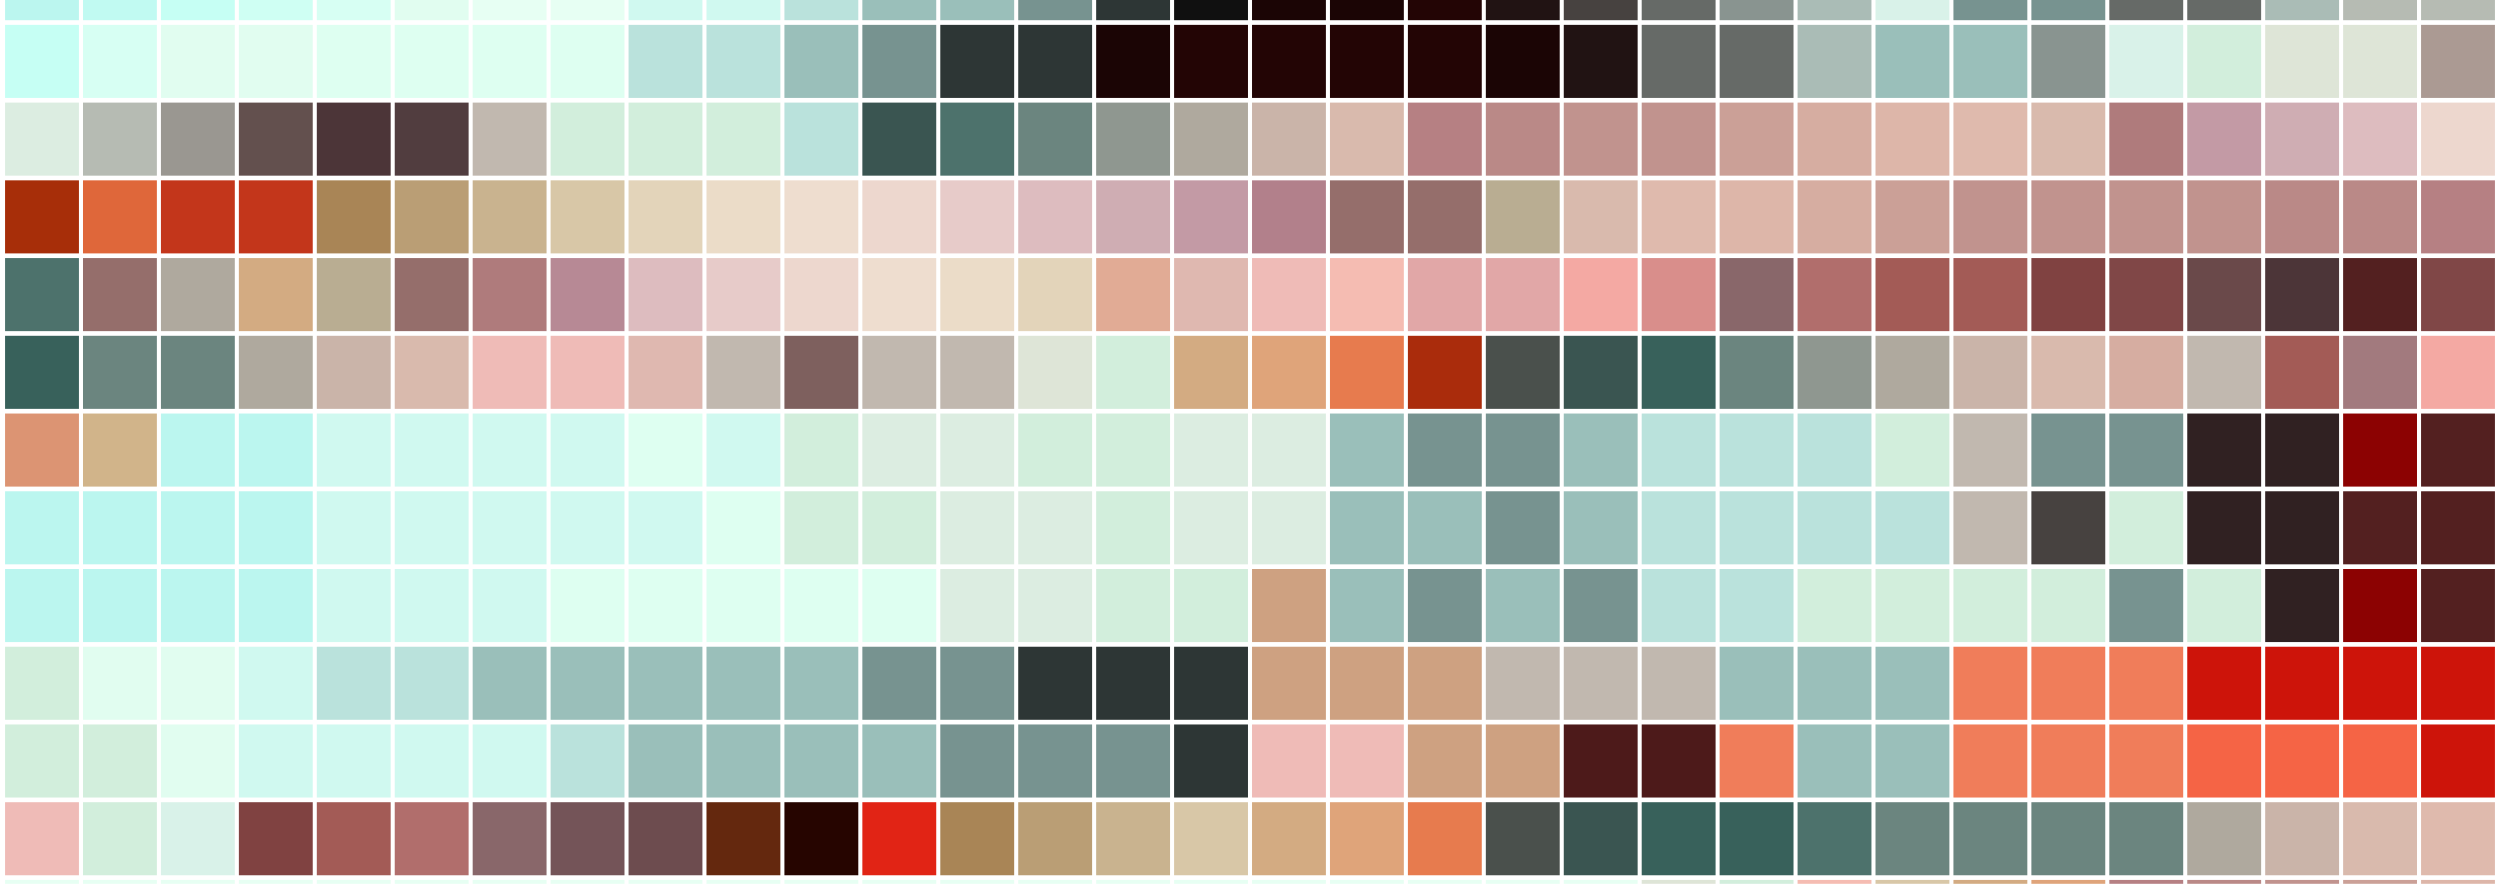 <?xml version="1.0" encoding="utf-8"?>
<!-- Generator: Adobe Illustrator 17.0.0, SVG Export Plug-In . SVG Version: 6.00 Build 0)  -->
<!DOCTYPE svg PUBLIC "-//W3C//DTD SVG 1.1//EN" "http://www.w3.org/Graphics/SVG/1.1/DTD/svg11.dtd">
<svg version="1.1" id="Layer_1" xmlns="http://www.w3.org/2000/svg" xmlns:xlink="http://www.w3.org/1999/xlink" x="0px" y="0px"
	 width="1140px" height="403px" viewBox="0 0 1140 403" enable-background="new 0 0 1140 403" xml:space="preserve">
<rect x="2.309" y="-24.106" fill="#BBF6EF" width="33.687" height="33.317"/>
<rect x="37.847" y="-24.106" fill="#C1FAF2" width="33.688" height="33.317"/>
<rect x="73.387" y="-24.106" fill="#C6FFF4" width="33.687" height="33.317"/>
<rect x="108.924" y="-24.106" fill="#CFFFF3" width="33.688" height="33.317"/>
<rect x="144.464" y="-24.106" fill="#D7FFF3" width="33.687" height="33.317"/>
<rect x="180.001" y="-24.106" fill="#E1FDF0" width="33.689" height="33.317"/>
<rect x="215.541" y="-24.106" fill="#E7FFF3" width="33.686" height="33.317"/>
<rect x="251.078" y="-24.106" fill="#E7FFF3" width="33.689" height="33.317"/>
<rect x="286.617" y="-24.106" fill="#D0F9F0" width="33.687" height="33.317"/>
<rect x="322.156" y="-24.106" fill="#D0F9F0" width="33.688" height="33.317"/>
<rect x="357.694" y="-24.106" fill="#BAE2DC" width="33.687" height="33.317"/>
<rect x="393.232" y="-24.106" fill="#9ABFBA" width="33.689" height="33.317"/>
<rect x="428.772" y="-24.106" fill="#9ABFBA" width="33.686" height="33.317"/>
<rect x="464.31" y="-24.106" fill="#779390" width="33.687" height="33.317"/>
<rect x="499.848" y="-24.106" fill="#2D3635" width="33.689" height="33.317"/>
<rect x="535.386" y="-24.106" fill="#101010" width="33.69" height="33.317"/>
<rect x="570.923" y="-24.106" fill="#1B0505" width="33.689" height="33.317"/>
<rect x="606.462" y="-24.106" fill="#1B0505" width="33.689" height="33.317"/>
<rect x="642.002" y="-24.106" fill="#230505" width="33.686" height="33.317"/>
<rect x="677.541" y="-24.106" fill="#211313" width="33.687" height="33.317"/>
<rect x="713.078" y="-24.106" fill="#474240" width="33.689" height="33.317"/>
<rect x="748.616" y="-24.106" fill="#666A67" width="33.691" height="33.317"/>
<rect x="784.155" y="-24.106" fill="#899490" width="33.689" height="33.317"/>
<rect x="819.693" y="-24.106" fill="#AABCB6" width="33.689" height="33.317"/>
<rect x="855.234" y="-24.106" fill="#D9F2E9" width="33.686" height="33.317"/>
<rect x="890.768" y="-24.106" fill="#779390" width="33.692" height="33.317"/>
<rect x="926.311" y="-24.106" fill="#779390" width="33.686" height="33.317"/>
<rect x="961.85" y="-24.106" fill="#666A67" width="33.687" height="33.317"/>
<rect x="997.386" y="-24.106" fill="#666A67" width="33.691" height="33.317"/>
<rect x="1032.923" y="-24.106" fill="#AABCB6" width="33.691" height="33.317"/>
<rect x="1068.463" y="-24.106" fill="#B6BBB3" width="33.686" height="33.317"/>
<rect x="1104.002" y="-24.106" fill="#B6BBB3" width="33.689" height="33.317"/>
<rect x="2.309" y="11.34" fill="#C6FFF4" width="33.687" height="33.316"/>
<rect x="37.847" y="11.34" fill="#D7FFF3" width="33.688" height="33.316"/>
<rect x="73.387" y="11.34" fill="#E1FDF0" width="33.687" height="33.316"/>
<rect x="108.924" y="11.34" fill="#E1FDF0" width="33.688" height="33.316"/>
<rect x="144.464" y="11.34" fill="#DEFFF1" width="33.687" height="33.316"/>
<rect x="180.001" y="11.34" fill="#DEFFF1" width="33.689" height="33.316"/>
<rect x="215.541" y="11.34" fill="#DEFFF1" width="33.686" height="33.316"/>
<rect x="251.078" y="11.34" fill="#DEFFF1" width="33.689" height="33.316"/>
<rect x="286.617" y="11.34" fill="#BAE2DC" width="33.687" height="33.316"/>
<rect x="322.156" y="11.34" fill="#BAE2DC" width="33.688" height="33.316"/>
<rect x="357.694" y="11.34" fill="#9ABFBA" width="33.687" height="33.316"/>
<rect x="393.232" y="11.34" fill="#779390" width="33.689" height="33.316"/>
<rect x="428.772" y="11.34" fill="#2D3635" width="33.686" height="33.316"/>
<rect x="464.31" y="11.34" fill="#2D3635" width="33.687" height="33.316"/>
<rect x="499.848" y="11.34" fill="#1B0505" width="33.689" height="33.316"/>
<rect x="535.386" y="11.34" fill="#230505" width="33.69" height="33.316"/>
<rect x="570.923" y="11.34" fill="#230505" width="33.689" height="33.316"/>
<rect x="606.462" y="11.34" fill="#230505" width="33.689" height="33.316"/>
<rect x="642.002" y="11.34" fill="#230505" width="33.686" height="33.316"/>
<rect x="677.541" y="11.34" fill="#1B0505" width="33.687" height="33.316"/>
<rect x="713.078" y="11.34" fill="#211313" width="33.689" height="33.316"/>
<rect x="748.616" y="11.34" fill="#666A67" width="33.691" height="33.316"/>
<rect x="784.155" y="11.34" fill="#666A67" width="33.689" height="33.316"/>
<rect x="819.693" y="11.34" fill="#AABCB6" width="33.689" height="33.316"/>
<rect x="855.234" y="11.34" fill="#9ABFBA" width="33.686" height="33.316"/>
<rect x="890.768" y="11.34" fill="#9ABFBA" width="33.692" height="33.316"/>
<rect x="926.311" y="11.34" fill="#899490" width="33.686" height="33.316"/>
<rect x="961.85" y="11.34" fill="#D9F2E9" width="33.687" height="33.316"/>
<rect x="997.386" y="11.34" fill="#D2EEDC" width="33.691" height="33.316"/>
<rect x="1032.923" y="11.34" fill="#DEE5D7" width="33.691" height="33.316"/>
<rect x="1068.463" y="11.34" fill="#DEE5D7" width="33.686" height="33.316"/>
<rect x="1104.002" y="11.34" fill="#AB9A93" width="33.689" height="33.316"/>
<rect x="2.309" y="46.786" fill="#DCEDE1" width="33.687" height="33.316"/>
<rect x="37.847" y="46.786" fill="#B6BBB3" width="33.688" height="33.316"/>
<rect x="73.387" y="46.786" fill="#9A9791" width="33.687" height="33.316"/>
<rect x="108.924" y="46.786" fill="#63504E" width="33.688" height="33.316"/>
<rect x="144.464" y="46.786" fill="#4C3538" width="33.687" height="33.316"/>
<rect x="180.001" y="46.786" fill="#513D3F" width="33.689" height="33.316"/>
<rect x="215.541" y="46.786" fill="#C1B8AF" width="33.686" height="33.316"/>
<rect x="251.078" y="46.786" fill="#D2EEDC" width="33.689" height="33.316"/>
<rect x="286.617" y="46.786" fill="#D2EEDC" width="33.687" height="33.316"/>
<rect x="322.156" y="46.786" fill="#D2EEDC" width="33.688" height="33.316"/>
<rect x="357.694" y="46.786" fill="#BAE2DC" width="33.687" height="33.316"/>
<rect x="393.232" y="46.786" fill="#3A5551" width="33.689" height="33.316"/>
<rect x="428.772" y="46.786" fill="#4D726C" width="33.686" height="33.316"/>
<rect x="464.31" y="46.786" fill="#6B857F" width="33.687" height="33.316"/>
<rect x="499.848" y="46.786" fill="#8F9790" width="33.689" height="33.316"/>
<rect x="535.386" y="46.786" fill="#AFA99E" width="33.69" height="33.316"/>
<rect x="570.923" y="46.786" fill="#CAB4A9" width="33.689" height="33.316"/>
<rect x="606.462" y="46.786" fill="#D9BAAD" width="33.689" height="33.316"/>
<rect x="642.002" y="46.786" fill="#B68083" width="33.686" height="33.316"/>
<rect x="677.541" y="46.786" fill="#BA8987" width="33.687" height="33.316"/>
<rect x="713.078" y="46.786" fill="#C1938E" width="33.689" height="33.316"/>
<rect x="748.616" y="46.786" fill="#C1938E" width="33.691" height="33.316"/>
<rect x="784.155" y="46.786" fill="#CBA097" width="33.689" height="33.316"/>
<rect x="819.693" y="46.786" fill="#D6ADA1" width="33.689" height="33.316"/>
<rect x="855.234" y="46.786" fill="#DDB6A9" width="33.686" height="33.316"/>
<rect x="890.768" y="46.786" fill="#DFBAAD" width="33.692" height="33.316"/>
<rect x="926.311" y="46.786" fill="#D9BAAD" width="33.686" height="33.316"/>
<rect x="961.85" y="46.786" fill="#AF7B7C" width="33.687" height="33.316"/>
<rect x="997.386" y="46.786" fill="#C39AA5" width="33.691" height="33.316"/>
<rect x="1032.923" y="46.786" fill="#CFADB3" width="33.691" height="33.316"/>
<rect x="1068.463" y="46.786" fill="#DDBCBF" width="33.686" height="33.316"/>
<rect x="1104.002" y="46.786" fill="#EDD7CE" width="33.689" height="33.316"/>
<rect x="2.309" y="82.233" fill="#A72E09" width="33.687" height="33.316"/>
<rect x="37.847" y="82.233" fill="#DF673A" width="33.688" height="33.316"/>
<rect x="73.387" y="82.233" fill="#C3361B" width="33.687" height="33.316"/>
<rect x="108.924" y="82.233" fill="#C3361B" width="33.688" height="33.316"/>
<rect x="144.464" y="82.233" fill="#A98556" width="33.687" height="33.316"/>
<rect x="180.001" y="82.233" fill="#BA9E75" width="33.689" height="33.316"/>
<rect x="215.541" y="82.233" fill="#C9B38F" width="33.686" height="33.316"/>
<rect x="251.078" y="82.233" fill="#D8C7A7" width="33.689" height="33.316"/>
<rect x="286.617" y="82.233" fill="#E3D4BA" width="33.687" height="33.316"/>
<rect x="322.156" y="82.233" fill="#EBDCC8" width="33.688" height="33.316"/>
<rect x="357.694" y="82.233" fill="#EEDDCF" width="33.687" height="33.316"/>
<rect x="393.232" y="82.233" fill="#EDD7CE" width="33.689" height="33.316"/>
<rect x="428.772" y="82.233" fill="#E7CBC9" width="33.686" height="33.316"/>
<rect x="464.31" y="82.233" fill="#DDBCBF" width="33.687" height="33.316"/>
<rect x="499.848" y="82.233" fill="#CFADB3" width="33.689" height="33.316"/>
<rect x="535.386" y="82.233" fill="#C39AA5" width="33.69" height="33.316"/>
<rect x="570.923" y="82.233" fill="#B2808B" width="33.689" height="33.316"/>
<rect x="606.462" y="82.233" fill="#956E6B" width="33.689" height="33.316"/>
<rect x="642.002" y="82.233" fill="#956E6B" width="33.686" height="33.316"/>
<rect x="677.541" y="82.233" fill="#B9AD92" width="33.687" height="33.316"/>
<rect x="713.078" y="82.233" fill="#D9BAAD" width="33.689" height="33.316"/>
<rect x="748.616" y="82.233" fill="#DFBAAD" width="33.691" height="33.316"/>
<rect x="784.155" y="82.233" fill="#DDB6A9" width="33.689" height="33.316"/>
<rect x="819.693" y="82.233" fill="#D6ADA1" width="33.689" height="33.316"/>
<rect x="855.234" y="82.233" fill="#CBA097" width="33.686" height="33.316"/>
<rect x="890.768" y="82.233" fill="#C1938E" width="33.692" height="33.316"/>
<rect x="926.311" y="82.233" fill="#C1938E" width="33.686" height="33.316"/>
<rect x="961.85" y="82.233" fill="#C1938E" width="33.687" height="33.316"/>
<rect x="997.386" y="82.233" fill="#C1938E" width="33.691" height="33.316"/>
<rect x="1032.923" y="82.233" fill="#BA8987" width="33.691" height="33.316"/>
<rect x="1068.463" y="82.233" fill="#BA8987" width="33.686" height="33.316"/>
<rect x="1104.002" y="82.233" fill="#B68083" width="33.689" height="33.316"/>
<rect x="2.309" y="117.679" fill="#4D726C" width="33.687" height="33.317"/>
<rect x="37.847" y="117.679" fill="#956E6B" width="33.688" height="33.317"/>
<rect x="73.387" y="117.679" fill="#AFA99E" width="33.687" height="33.317"/>
<rect x="108.924" y="117.679" fill="#D3AB82" width="33.688" height="33.317"/>
<rect x="144.464" y="117.679" fill="#B9AD92" width="33.687" height="33.317"/>
<rect x="180.001" y="117.679" fill="#956E6B" width="33.689" height="33.317"/>
<rect x="215.541" y="117.679" fill="#AF7B7C" width="33.686" height="33.317"/>
<rect x="251.078" y="117.679" fill="#B78995" width="33.689" height="33.317"/>
<rect x="286.617" y="117.679" fill="#DDBCBF" width="33.687" height="33.317"/>
<rect x="322.156" y="117.679" fill="#E7CBC9" width="33.688" height="33.317"/>
<rect x="357.694" y="117.679" fill="#EDD7CE" width="33.687" height="33.317"/>
<rect x="393.232" y="117.679" fill="#EEDDCF" width="33.689" height="33.317"/>
<rect x="428.772" y="117.679" fill="#EBDCC8" width="33.686" height="33.317"/>
<rect x="464.31" y="117.679" fill="#E3D4BA" width="33.687" height="33.317"/>
<rect x="499.848" y="117.679" fill="#E1AB95" width="33.689" height="33.317"/>
<rect x="535.386" y="117.679" fill="#DFB8B0" width="33.69" height="33.317"/>
<rect x="570.923" y="117.679" fill="#EFBBB7" width="33.689" height="33.317"/>
<rect x="606.462" y="117.679" fill="#F5BCB2" width="33.689" height="33.317"/>
<rect x="642.002" y="117.679" fill="#E1A7A7" width="33.686" height="33.317"/>
<rect x="677.541" y="117.679" fill="#E1A7A7" width="33.687" height="33.317"/>
<rect x="713.078" y="117.679" fill="#F4A9A3" width="33.689" height="33.317"/>
<rect x="748.616" y="117.679" fill="#D98E8B" width="33.691" height="33.317"/>
<rect x="784.155" y="117.679" fill="#89676A" width="33.689" height="33.317"/>
<rect x="819.693" y="117.679" fill="#B16E6C" width="33.689" height="33.317"/>
<rect x="855.234" y="117.679" fill="#A35B56" width="33.686" height="33.317"/>
<rect x="890.768" y="117.679" fill="#A35B56" width="33.692" height="33.317"/>
<rect x="926.311" y="117.679" fill="#804241" width="33.686" height="33.317"/>
<rect x="961.85" y="117.679" fill="#804747" width="33.687" height="33.317"/>
<rect x="997.386" y="117.679" fill="#6A494A" width="33.691" height="33.317"/>
<rect x="1032.923" y="117.679" fill="#4C3538" width="33.691" height="33.317"/>
<rect x="1068.463" y="117.679" fill="#532020" width="33.686" height="33.317"/>
<rect x="1104.002" y="117.679" fill="#804747" width="33.689" height="33.317"/>
<rect x="2.309" y="153.126" fill="#38615B" width="33.687" height="33.316"/>
<rect x="37.847" y="153.126" fill="#6B857F" width="33.688" height="33.316"/>
<rect x="73.387" y="153.126" fill="#6B857F" width="33.687" height="33.316"/>
<rect x="108.924" y="153.126" fill="#AFA99E" width="33.688" height="33.316"/>
<rect x="144.464" y="153.126" fill="#CAB4A9" width="33.687" height="33.316"/>
<rect x="180.001" y="153.126" fill="#D9BAAD" width="33.689" height="33.316"/>
<rect x="215.541" y="153.126" fill="#EFBBB7" width="33.686" height="33.316"/>
<rect x="251.078" y="153.126" fill="#EFBBB7" width="33.689" height="33.316"/>
<rect x="286.617" y="153.126" fill="#DFB8B0" width="33.687" height="33.316"/>
<rect x="322.156" y="153.126" fill="#C1B8AF" width="33.688" height="33.316"/>
<rect x="357.694" y="153.126" fill="#7E605E" width="33.687" height="33.316"/>
<rect x="393.232" y="153.126" fill="#C1B8AF" width="33.689" height="33.316"/>
<rect x="428.772" y="153.126" fill="#C1B8AF" width="33.686" height="33.316"/>
<rect x="464.31" y="153.126" fill="#DEE5D7" width="33.687" height="33.316"/>
<rect x="499.848" y="153.126" fill="#D2EEDC" width="33.689" height="33.316"/>
<rect x="535.386" y="153.126" fill="#D3AB82" width="33.69" height="33.316"/>
<rect x="570.923" y="153.126" fill="#DFA47A" width="33.689" height="33.316"/>
<rect x="606.462" y="153.126" fill="#E77B4E" width="33.689" height="33.316"/>
<rect x="642.002" y="153.126" fill="#AA2C0C" width="33.686" height="33.316"/>
<rect x="677.541" y="153.126" fill="#4A504C" width="33.687" height="33.316"/>
<rect x="713.078" y="153.126" fill="#3A5551" width="33.689" height="33.316"/>
<rect x="748.616" y="153.126" fill="#38615B" width="33.691" height="33.316"/>
<rect x="784.155" y="153.126" fill="#6B857F" width="33.689" height="33.316"/>
<rect x="819.693" y="153.126" fill="#8F9790" width="33.689" height="33.316"/>
<rect x="855.234" y="153.126" fill="#AFA99E" width="33.686" height="33.316"/>
<rect x="890.768" y="153.126" fill="#CAB4A9" width="33.692" height="33.316"/>
<rect x="926.311" y="153.126" fill="#D9BAAD" width="33.686" height="33.316"/>
<rect x="961.85" y="153.126" fill="#D6ADA1" width="33.687" height="33.316"/>
<rect x="997.386" y="153.126" fill="#C1B8AF" width="33.691" height="33.316"/>
<rect x="1032.923" y="153.126" fill="#A35B56" width="33.691" height="33.316"/>
<rect x="1068.463" y="153.126" fill="#A27A7E" width="33.686" height="33.316"/>
<rect x="1104.002" y="153.126" fill="#F4A9A3" width="33.689" height="33.316"/>
<rect x="2.309" y="188.572" fill="#DC9473" width="33.687" height="33.316"/>
<rect x="37.847" y="188.572" fill="#D1B48A" width="33.688" height="33.316"/>
<rect x="73.387" y="188.572" fill="#BBF6EF" width="33.687" height="33.316"/>
<rect x="108.924" y="188.572" fill="#BBF6EF" width="33.688" height="33.316"/>
<rect x="144.464" y="188.572" fill="#D0F9F0" width="33.687" height="33.316"/>
<rect x="180.001" y="188.572" fill="#D0F9F0" width="33.689" height="33.316"/>
<rect x="215.541" y="188.572" fill="#D0F9F0" width="33.686" height="33.316"/>
<rect x="251.078" y="188.572" fill="#D0F9F0" width="33.689" height="33.316"/>
<rect x="286.617" y="188.572" fill="#DEFFF1" width="33.687" height="33.316"/>
<rect x="322.156" y="188.572" fill="#D0F9F0" width="33.688" height="33.316"/>
<rect x="357.694" y="188.572" fill="#D2EEDC" width="33.687" height="33.316"/>
<rect x="393.232" y="188.572" fill="#DCEDE1" width="33.689" height="33.316"/>
<rect x="428.772" y="188.572" fill="#DCEDE1" width="33.686" height="33.316"/>
<rect x="464.31" y="188.572" fill="#D2EEDC" width="33.687" height="33.316"/>
<rect x="499.848" y="188.572" fill="#D2EEDC" width="33.689" height="33.316"/>
<rect x="535.386" y="188.572" fill="#DCEDE1" width="33.69" height="33.316"/>
<rect x="570.923" y="188.572" fill="#DCEDE1" width="33.689" height="33.316"/>
<rect x="606.462" y="188.572" fill="#9ABFBA" width="33.689" height="33.316"/>
<rect x="642.002" y="188.572" fill="#779390" width="33.686" height="33.316"/>
<rect x="677.541" y="188.572" fill="#779390" width="33.687" height="33.316"/>
<rect x="713.078" y="188.572" fill="#9ABFBA" width="33.689" height="33.316"/>
<rect x="748.616" y="188.572" fill="#BAE2DC" width="33.691" height="33.316"/>
<rect x="784.155" y="188.572" fill="#BAE2DC" width="33.689" height="33.316"/>
<rect x="819.693" y="188.572" fill="#BAE2DC" width="33.689" height="33.316"/>
<rect x="855.234" y="188.572" fill="#D2EEDC" width="33.686" height="33.316"/>
<rect x="890.768" y="188.572" fill="#C1B8AF" width="33.692" height="33.316"/>
<rect x="926.311" y="188.572" fill="#779390" width="33.686" height="33.316"/>
<rect x="961.85" y="188.572" fill="#779390" width="33.687" height="33.316"/>
<rect x="997.386" y="188.572" fill="#302122" width="33.691" height="33.316"/>
<rect x="1032.923" y="188.572" fill="#302122" width="33.691" height="33.316"/>
<rect x="1068.463" y="188.572" fill="#8C0202" width="33.686" height="33.316"/>
<rect x="1104.002" y="188.572" fill="#532020" width="33.689" height="33.316"/>
<rect x="2.309" y="224.018" fill="#BBF6EF" width="33.687" height="33.316"/>
<rect x="37.847" y="224.018" fill="#BBF6EF" width="33.688" height="33.316"/>
<rect x="73.387" y="224.018" fill="#BBF6EF" width="33.687" height="33.316"/>
<rect x="108.924" y="224.018" fill="#BBF6EF" width="33.688" height="33.316"/>
<rect x="144.464" y="224.018" fill="#D0F9F0" width="33.687" height="33.316"/>
<rect x="180.001" y="224.018" fill="#D0F9F0" width="33.689" height="33.316"/>
<rect x="215.541" y="224.018" fill="#D0F9F0" width="33.686" height="33.316"/>
<rect x="251.078" y="224.018" fill="#D0F9F0" width="33.689" height="33.316"/>
<rect x="286.617" y="224.018" fill="#D0F9F0" width="33.687" height="33.316"/>
<rect x="322.156" y="224.018" fill="#DEFFF1" width="33.688" height="33.316"/>
<rect x="357.694" y="224.018" fill="#D2EEDC" width="33.687" height="33.316"/>
<rect x="393.232" y="224.018" fill="#D2EEDC" width="33.689" height="33.316"/>
<rect x="428.772" y="224.018" fill="#DCEDE1" width="33.686" height="33.316"/>
<rect x="464.31" y="224.018" fill="#DCEDE1" width="33.687" height="33.316"/>
<rect x="499.848" y="224.018" fill="#D2EEDC" width="33.689" height="33.316"/>
<rect x="535.386" y="224.018" fill="#DCEDE1" width="33.69" height="33.316"/>
<rect x="570.923" y="224.018" fill="#DCEDE1" width="33.689" height="33.316"/>
<rect x="606.462" y="224.018" fill="#9ABFBA" width="33.689" height="33.316"/>
<rect x="642.002" y="224.018" fill="#9ABFBA" width="33.686" height="33.316"/>
<rect x="677.541" y="224.018" fill="#779390" width="33.687" height="33.316"/>
<rect x="713.078" y="224.018" fill="#9ABFBA" width="33.689" height="33.316"/>
<rect x="748.616" y="224.018" fill="#BAE2DC" width="33.691" height="33.316"/>
<rect x="784.155" y="224.018" fill="#BAE2DC" width="33.689" height="33.316"/>
<rect x="819.693" y="224.018" fill="#BAE2DC" width="33.689" height="33.316"/>
<rect x="855.234" y="224.018" fill="#BAE2DC" width="33.686" height="33.316"/>
<rect x="890.768" y="224.018" fill="#C1B8AF" width="33.692" height="33.316"/>
<rect x="926.311" y="224.018" fill="#474240" width="33.686" height="33.316"/>
<rect x="961.85" y="224.018" fill="#D2EEDC" width="33.687" height="33.316"/>
<rect x="997.386" y="224.018" fill="#302122" width="33.691" height="33.316"/>
<rect x="1032.923" y="224.018" fill="#302122" width="33.691" height="33.316"/>
<rect x="1068.463" y="224.018" fill="#532020" width="33.686" height="33.316"/>
<rect x="1104.002" y="224.018" fill="#532020" width="33.689" height="33.316"/>
<rect x="2.309" y="259.464" fill="#BBF6EF" width="33.687" height="33.319"/>
<rect x="37.847" y="259.464" fill="#BBF6EF" width="33.688" height="33.319"/>
<rect x="73.387" y="259.464" fill="#BBF6EF" width="33.687" height="33.319"/>
<rect x="108.924" y="259.464" fill="#BBF6EF" width="33.688" height="33.319"/>
<rect x="144.464" y="259.464" fill="#D0F9F0" width="33.687" height="33.319"/>
<rect x="180.001" y="259.464" fill="#D0F9F0" width="33.689" height="33.319"/>
<rect x="215.541" y="259.464" fill="#D0F9F0" width="33.686" height="33.319"/>
<rect x="251.078" y="259.464" fill="#DEFFF1" width="33.689" height="33.319"/>
<rect x="286.617" y="259.464" fill="#DEFFF1" width="33.687" height="33.319"/>
<rect x="322.156" y="259.464" fill="#DEFFF1" width="33.688" height="33.319"/>
<rect x="357.694" y="259.464" fill="#DEFFF1" width="33.687" height="33.319"/>
<rect x="393.232" y="259.464" fill="#DEFFF1" width="33.689" height="33.319"/>
<rect x="428.772" y="259.464" fill="#DCEDE1" width="33.686" height="33.319"/>
<rect x="464.31" y="259.464" fill="#DCEDE1" width="33.687" height="33.319"/>
<rect x="499.848" y="259.464" fill="#D2EEDC" width="33.689" height="33.319"/>
<rect x="535.386" y="259.464" fill="#D2EEDC" width="33.69" height="33.319"/>
<rect x="570.923" y="259.464" fill="#CEA181" width="33.689" height="33.319"/>
<rect x="606.462" y="259.464" fill="#9ABFBA" width="33.689" height="33.319"/>
<rect x="642.002" y="259.464" fill="#779390" width="33.686" height="33.319"/>
<rect x="677.541" y="259.464" fill="#9ABFBA" width="33.687" height="33.319"/>
<rect x="713.078" y="259.464" fill="#779390" width="33.689" height="33.319"/>
<rect x="748.616" y="259.464" fill="#BAE2DC" width="33.691" height="33.319"/>
<rect x="784.155" y="259.464" fill="#BAE2DC" width="33.689" height="33.319"/>
<rect x="819.693" y="259.464" fill="#D2EEDC" width="33.689" height="33.319"/>
<rect x="855.234" y="259.464" fill="#D2EEDC" width="33.686" height="33.319"/>
<rect x="890.768" y="259.464" fill="#D2EEDC" width="33.692" height="33.319"/>
<rect x="926.311" y="259.464" fill="#D2EEDC" width="33.686" height="33.319"/>
<rect x="961.85" y="259.464" fill="#779390" width="33.687" height="33.319"/>
<rect x="997.386" y="259.464" fill="#D2EEDC" width="33.691" height="33.319"/>
<rect x="1032.923" y="259.464" fill="#302122" width="33.691" height="33.319"/>
<rect x="1068.463" y="259.464" fill="#8C0202" width="33.686" height="33.319"/>
<rect x="1104.002" y="259.464" fill="#532020" width="33.689" height="33.319"/>
<rect x="2.309" y="294.91" fill="#D2EEDC" width="33.687" height="33.317"/>
<rect x="37.847" y="294.91" fill="#E1FDF0" width="33.688" height="33.317"/>
<rect x="73.387" y="294.91" fill="#E1FDF0" width="33.687" height="33.317"/>
<rect x="108.924" y="294.91" fill="#D0F9F0" width="33.688" height="33.317"/>
<rect x="144.464" y="294.91" fill="#BAE2DC" width="33.687" height="33.317"/>
<rect x="180.001" y="294.91" fill="#BAE2DC" width="33.689" height="33.317"/>
<rect x="215.541" y="294.91" fill="#9ABFBA" width="33.686" height="33.317"/>
<rect x="251.078" y="294.91" fill="#9ABFBA" width="33.689" height="33.317"/>
<rect x="286.617" y="294.91" fill="#9ABFBA" width="33.687" height="33.317"/>
<rect x="322.156" y="294.91" fill="#9ABFBA" width="33.688" height="33.317"/>
<rect x="357.694" y="294.91" fill="#9ABFBA" width="33.687" height="33.317"/>
<rect x="393.232" y="294.91" fill="#779390" width="33.689" height="33.317"/>
<rect x="428.772" y="294.91" fill="#779390" width="33.686" height="33.317"/>
<rect x="464.31" y="294.91" fill="#2D3635" width="33.687" height="33.317"/>
<rect x="499.848" y="294.91" fill="#2D3635" width="33.689" height="33.317"/>
<rect x="535.386" y="294.91" fill="#2D3635" width="33.69" height="33.317"/>
<rect x="570.923" y="294.91" fill="#CEA181" width="33.689" height="33.317"/>
<rect x="606.462" y="294.91" fill="#CEA181" width="33.689" height="33.317"/>
<rect x="642.002" y="294.91" fill="#CEA181" width="33.686" height="33.317"/>
<rect x="677.541" y="294.91" fill="#C1B8AF" width="33.687" height="33.317"/>
<rect x="713.078" y="294.91" fill="#C1B8AF" width="33.689" height="33.317"/>
<rect x="748.616" y="294.91" fill="#C1B8AF" width="33.691" height="33.317"/>
<rect x="784.155" y="294.91" fill="#9ABFBA" width="33.689" height="33.317"/>
<rect x="819.693" y="294.91" fill="#9ABFBA" width="33.689" height="33.317"/>
<rect x="855.234" y="294.91" fill="#9ABFBA" width="33.686" height="33.317"/>
<rect x="890.768" y="294.91" fill="#F07D5A" width="33.692" height="33.317"/>
<rect x="926.311" y="294.91" fill="#F07D5A" width="33.686" height="33.317"/>
<rect x="961.85" y="294.91" fill="#F07D5A" width="33.687" height="33.317"/>
<rect x="997.386" y="294.91" fill="#CD140A" width="33.691" height="33.317"/>
<rect x="1032.923" y="294.91" fill="#CD140A" width="33.691" height="33.317"/>
<rect x="1068.463" y="294.91" fill="#CD140A" width="33.686" height="33.317"/>
<rect x="1104.002" y="294.91" fill="#CD140A" width="33.689" height="33.317"/>
<rect x="2.309" y="330.358" fill="#D2EEDC" width="33.687" height="33.317"/>
<rect x="37.847" y="330.358" fill="#D2EEDC" width="33.688" height="33.317"/>
<rect x="73.387" y="330.358" fill="#E1FDF0" width="33.687" height="33.317"/>
<rect x="108.924" y="330.358" fill="#D0F9F0" width="33.688" height="33.317"/>
<rect x="144.464" y="330.358" fill="#D0F9F0" width="33.687" height="33.317"/>
<rect x="180.001" y="330.358" fill="#D0F9F0" width="33.689" height="33.317"/>
<rect x="215.541" y="330.358" fill="#D0F9F0" width="33.686" height="33.317"/>
<rect x="251.078" y="330.358" fill="#BAE2DC" width="33.689" height="33.317"/>
<rect x="286.617" y="330.358" fill="#9ABFBA" width="33.687" height="33.317"/>
<rect x="322.156" y="330.358" fill="#9ABFBA" width="33.688" height="33.317"/>
<rect x="357.694" y="330.358" fill="#9ABFBA" width="33.687" height="33.317"/>
<rect x="393.232" y="330.358" fill="#9ABFBA" width="33.689" height="33.317"/>
<rect x="428.772" y="330.358" fill="#779390" width="33.686" height="33.317"/>
<rect x="464.31" y="330.358" fill="#779390" width="33.687" height="33.317"/>
<rect x="499.848" y="330.358" fill="#779390" width="33.689" height="33.317"/>
<rect x="535.386" y="330.358" fill="#2D3635" width="33.69" height="33.317"/>
<rect x="570.923" y="330.358" fill="#EFBBB7" width="33.689" height="33.317"/>
<rect x="606.462" y="330.358" fill="#EFBBB7" width="33.689" height="33.317"/>
<rect x="642.002" y="330.358" fill="#CEA181" width="33.686" height="33.317"/>
<rect x="677.541" y="330.358" fill="#CEA181" width="33.687" height="33.317"/>
<rect x="713.078" y="330.358" fill="#4D1A1A" width="33.689" height="33.317"/>
<rect x="748.616" y="330.358" fill="#4D1A1A" width="33.691" height="33.317"/>
<rect x="784.155" y="330.358" fill="#F07D5A" width="33.689" height="33.317"/>
<rect x="819.693" y="330.358" fill="#9ABFBA" width="33.689" height="33.317"/>
<rect x="855.234" y="330.358" fill="#9ABFBA" width="33.686" height="33.317"/>
<rect x="890.768" y="330.358" fill="#F07D5A" width="33.692" height="33.317"/>
<rect x="926.311" y="330.358" fill="#F07D5A" width="33.686" height="33.317"/>
<rect x="961.85" y="330.358" fill="#F07D5A" width="33.687" height="33.317"/>
<rect x="997.386" y="330.358" fill="#F56445" width="33.691" height="33.317"/>
<rect x="1032.923" y="330.358" fill="#F56445" width="33.691" height="33.317"/>
<rect x="1068.463" y="330.358" fill="#F56445" width="33.686" height="33.317"/>
<rect x="1104.002" y="330.358" fill="#CD140A" width="33.689" height="33.317"/>
<rect x="2.309" y="365.804" fill="#EFBBB7" width="33.687" height="33.317"/>
<rect x="37.847" y="365.804" fill="#D2EEDC" width="33.688" height="33.317"/>
<rect x="73.387" y="365.804" fill="#D9F2E9" width="33.687" height="33.317"/>
<rect x="108.924" y="365.804" fill="#804241" width="33.688" height="33.317"/>
<rect x="144.464" y="365.804" fill="#A35B56" width="33.687" height="33.317"/>
<rect x="180.001" y="365.804" fill="#B16E6C" width="33.689" height="33.317"/>
<rect x="215.541" y="365.804" fill="#89676A" width="33.686" height="33.317"/>
<rect x="251.078" y="365.804" fill="#745458" width="33.689" height="33.317"/>
<rect x="286.617" y="365.804" fill="#6D4C4F" width="33.687" height="33.317"/>
<rect x="322.156" y="365.804" fill="#64280E" width="33.688" height="33.317"/>
<rect x="357.694" y="365.804" fill="#260500" width="33.687" height="33.317"/>
<rect x="393.232" y="365.804" fill="#E12415" width="33.689" height="33.317"/>
<rect x="428.772" y="365.804" fill="#A98556" width="33.686" height="33.317"/>
<rect x="464.31" y="365.804" fill="#BA9E75" width="33.687" height="33.317"/>
<rect x="499.848" y="365.804" fill="#C9B38F" width="33.689" height="33.317"/>
<rect x="535.386" y="365.804" fill="#D8C7A7" width="33.69" height="33.317"/>
<rect x="570.923" y="365.804" fill="#D3AB82" width="33.689" height="33.317"/>
<rect x="606.462" y="365.804" fill="#DFA47A" width="33.689" height="33.317"/>
<rect x="642.002" y="365.804" fill="#E77B4E" width="33.686" height="33.317"/>
<rect x="677.541" y="365.804" fill="#4A504C" width="33.687" height="33.317"/>
<rect x="713.078" y="365.804" fill="#3A5551" width="33.689" height="33.317"/>
<rect x="748.616" y="365.804" fill="#38615B" width="33.691" height="33.317"/>
<rect x="784.155" y="365.804" fill="#38615B" width="33.689" height="33.317"/>
<rect x="819.693" y="365.804" fill="#4D726C" width="33.689" height="33.317"/>
<rect x="855.234" y="365.804" fill="#6B857F" width="33.686" height="33.317"/>
<rect x="890.768" y="365.804" fill="#6B857F" width="33.692" height="33.317"/>
<rect x="926.311" y="365.804" fill="#6B857F" width="33.686" height="33.317"/>
<rect x="961.85" y="365.804" fill="#6B857F" width="33.687" height="33.317"/>
<rect x="997.386" y="365.804" fill="#AFA99E" width="33.691" height="33.317"/>
<rect x="1032.923" y="365.804" fill="#CAB4A9" width="33.691" height="33.317"/>
<rect x="1068.463" y="365.804" fill="#D9BAAD" width="33.686" height="33.317"/>
<rect x="1104.002" y="365.804" fill="#DFBAAD" width="33.689" height="33.317"/>
<rect x="2.309" y="401.248" fill="#E7FFF3" width="33.687" height="33.317"/>
<rect x="37.847" y="401.248" fill="#E7FFF3" width="33.688" height="33.317"/>
<rect x="73.387" y="401.248" fill="#E7FFF3" width="33.687" height="33.317"/>
<rect x="108.924" y="401.248" fill="#E7FFF3" width="33.688" height="33.317"/>
<rect x="144.464" y="401.248" fill="#E7FFF3" width="33.687" height="33.317"/>
<rect x="180.001" y="401.248" fill="#E7FFF3" width="33.689" height="33.317"/>
<rect x="215.541" y="401.248" fill="#E7FFF3" width="33.686" height="33.317"/>
<rect x="251.078" y="401.248" fill="#E7FFF3" width="33.689" height="33.317"/>
<rect x="286.617" y="401.248" fill="#E7FFF3" width="33.687" height="33.317"/>
<rect x="322.156" y="401.248" fill="#E7FFF3" width="33.688" height="33.317"/>
<rect x="357.694" y="401.248" fill="#E7FFF3" width="33.687" height="33.317"/>
<rect x="393.232" y="401.248" fill="#E7FFF3" width="33.689" height="33.317"/>
<rect x="428.772" y="401.248" fill="#E7FFF3" width="33.686" height="33.317"/>
<rect x="464.31" y="401.248" fill="#E7FFF3" width="33.687" height="33.317"/>
<rect x="499.848" y="401.248" fill="#E7FFF3" width="33.689" height="33.317"/>
<rect x="535.386" y="401.248" fill="#E7FFF3" width="33.69" height="33.317"/>
<rect x="570.923" y="401.248" fill="#E7FFF3" width="33.689" height="33.317"/>
<rect x="606.462" y="401.248" fill="#E7FFF3" width="33.689" height="33.317"/>
<rect x="642.002" y="401.248" fill="#E7FFF3" width="33.686" height="33.317"/>
<rect x="677.541" y="401.248" fill="#E7FFF3" width="33.687" height="33.317"/>
<rect x="713.078" y="401.248" fill="#E7FFF3" width="33.689" height="33.317"/>
<rect x="748.616" y="401.248" fill="#DEE5D7" width="33.691" height="33.317"/>
<rect x="784.155" y="401.248" fill="#D2EEDC" width="33.689" height="33.317"/>
<rect x="819.693" y="401.248" fill="#F5BCB2" width="33.689" height="33.317"/>
<rect x="855.234" y="401.248" fill="#D8C7A7" width="33.686" height="33.317"/>
<rect x="890.768" y="401.248" fill="#D3AB82" width="33.692" height="33.317"/>
<rect x="926.311" y="401.248" fill="#DFA47A" width="33.686" height="33.317"/>
<rect x="961.85" y="401.248" fill="#B68083" width="33.687" height="33.317"/>
<rect x="997.386" y="401.248" fill="#BA8987" width="33.691" height="33.317"/>
<rect x="1032.923" y="401.248" fill="#C1938E" width="33.691" height="33.317"/>
<rect x="1068.463" y="401.248" fill="#CBA097" width="33.686" height="33.317"/>
<rect x="1104.002" y="401.248" fill="#DDB6A9" width="33.689" height="33.317"/>
</svg>
